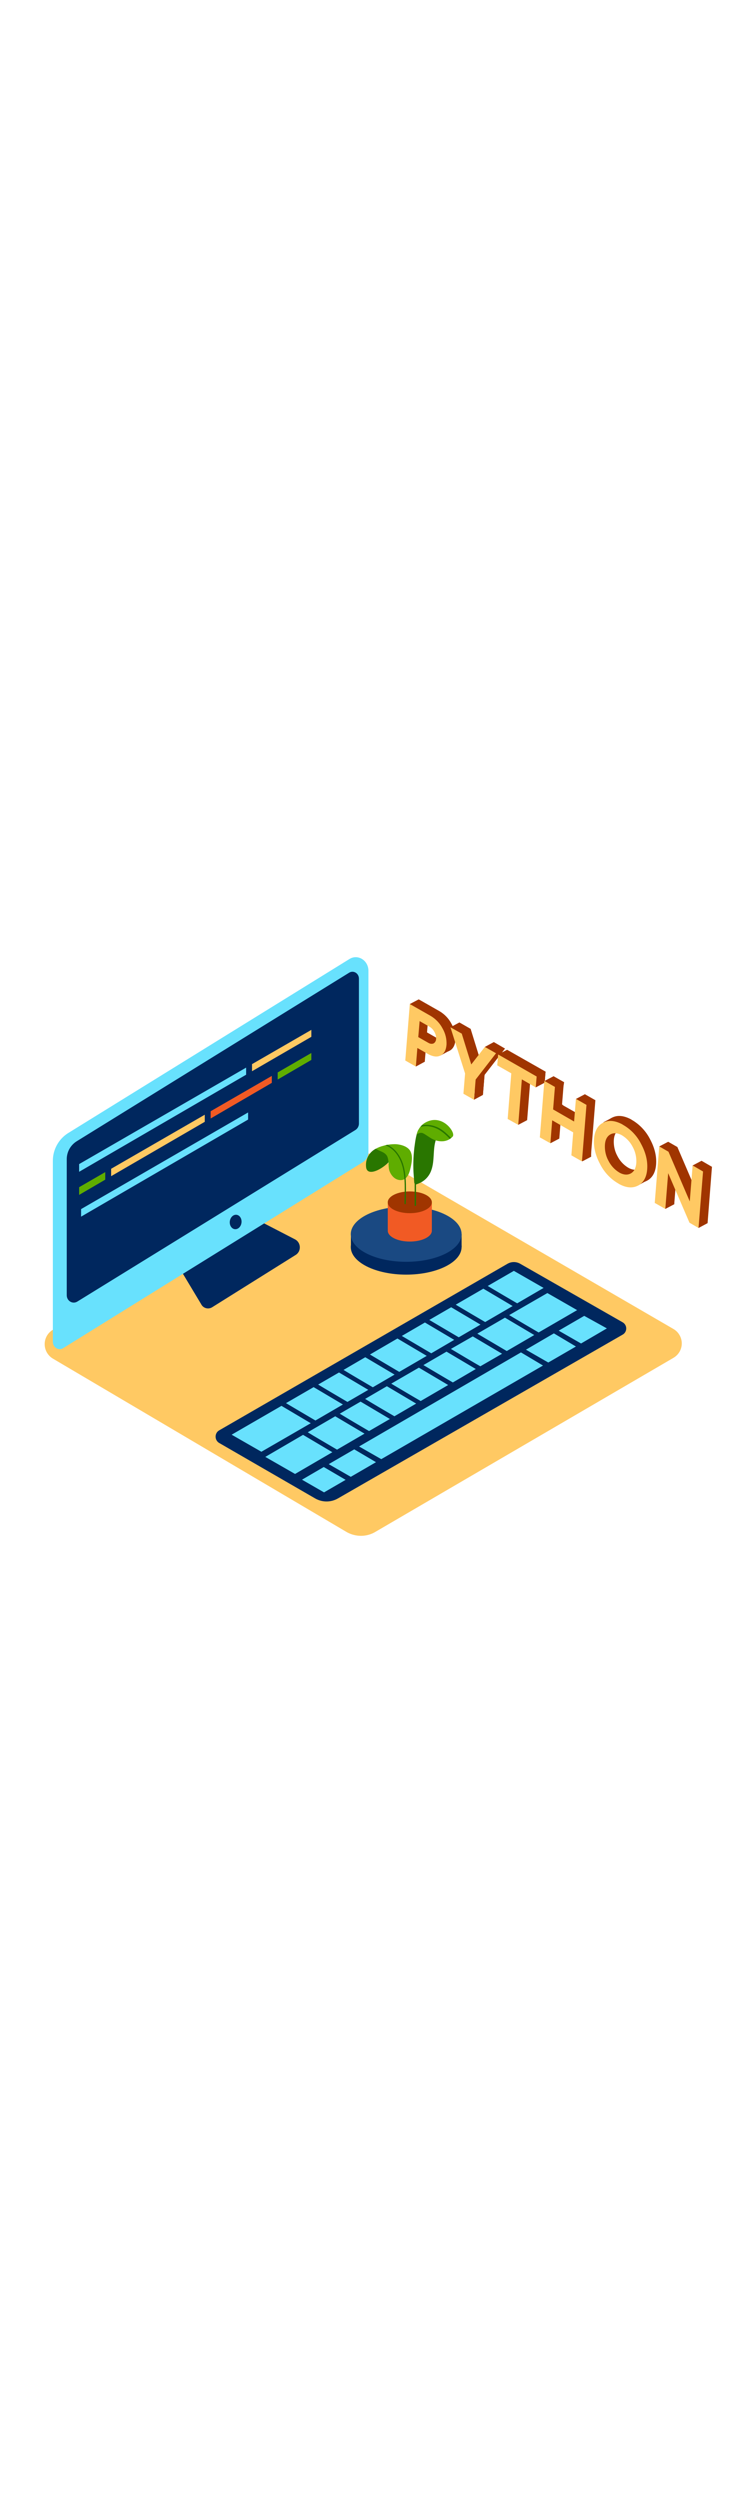 <svg version="1.1" id="Layer_1" xmlns="http://www.w3.org/2000/svg" xmlns:xlink="http://www.w3.org/1999/xlink" x="0px" y="0px" viewBox="0 0 500 500" style="width: 151px;" xml:space="preserve" data-imageid="python-24" imageName="Python" class="illustrations_image">
<style type="text/css">
	.st0_python-24{fill:#FFC963;}
	.st1_python-24{opacity:0.32;fill:url(#SVGID_1_);enable-background:new    ;}
	.st2_python-24{fill:url(#SVGID_00000066485999656575640510000011608035779413480100_);}
	.st3_python-24{opacity:0.32;fill:url(#SVGID_00000165925105461676590350000004220268124981240974_);enable-background:new    ;}
	.st4_python-24{fill:#00275E;}
	.st5_python-24{fill:#68E1FD;}
	.st6_python-24{fill:#5FAD00;}
	.st7_python-24{fill:#F15A24;}
	.st8_python-24{fill:#A03500;}
	.st9_python-24{fill:#1A4982;}
	.st10_python-24{opacity:0.32;fill:url(#Plant_Shadow-2_00000145743192036696105850000002736226143390721723_);enable-background:new    ;}
	.st11_python-24{fill:#297600;}
</style>
<path id="Base_python-24" class="st0_python-24" d="M248,437l198-115.6c5.3-3.1,7.1-9.8,4-15.1c-1-1.7-2.3-3-4-4L248.4,187.5c-2.7-1.6-6-1.9-9-0.9&#10;&#9;c-0.2,0.1,4.7-1.5,4.6-1.4L35.2,302.7c-5.3,3-7.2,9.7-4.2,15.1c1,1.7,2.3,3.1,4,4.1l194.8,115C235.5,440,242.3,440.1,248,437z"/>
<g id="Shadow_python-24">
	
		<linearGradient id="SVGID_1_-python-24" gradientUnits="userSpaceOnUse" x1="197.079" y1="210.252" x2="249.349" y2="249.252" gradientTransform="matrix(1 0 0 -1 0 502)">
		<stop offset="0" style="stop-color:#FFFFFF;stop-opacity:0"/>
		<stop offset="0.98" style="stop-color:#F15A24"/>
	</linearGradient>
	<path class="st1_python-24" d="M195.7,295.1c1.6,0.7,20,11.8,21.8,12.5l86.5-51.1l-9.1-20.6l-43-12.5l-91.2,50.9&#10;&#9;&#9;C176.1,283.3,179.5,287.7,195.7,295.1z"/>
	
		<linearGradient id="SVGID_00000103227783322711250660000009878480789545103247_-python-24" gradientUnits="userSpaceOnUse" x1="-408.171" y1="147.491" x2="-417.141" y2="132.241" gradientTransform="matrix(-1 0 0 -1 -97.25 502)">
		<stop offset="0" style="stop-color:#D4A397"/>
		<stop offset="1" style="stop-color:#FFC963"/>
	</linearGradient>
	<polyline style="fill:url(#SVGID_00000103227783322711250660000009878480789545103247_);" points="284.4,365.4 412.5,297.9 &#10;&#9;&#9;432,310.7 223.2,425 194.4,406.2 &#9;"/>
	
		<linearGradient id="SVGID_00000064316443848693934310000006034984999452384136_-python-24" gradientUnits="userSpaceOnUse" x1="89.403" y1="194.333" x2="141.663" y2="233.343" gradientTransform="matrix(1 0 0 -1 0 502)">
		<stop offset="0" style="stop-color:#FFFFFF;stop-opacity:0"/>
		<stop offset="0.98" style="stop-color:#F15A24"/>
	</linearGradient>
	<path style="opacity:0.32;fill:url(#SVGID_00000064316443848693934310000006034984999452384136_);enable-background:new    ;" d="&#10;&#9;&#9;M178.4,240l-16.4-4.8c-18.6,10.4-36.1,22.7-53.6,34.9c-12.2,8.5-24.9,16.6-37.3,25.1c2.3,1.2,5,2.6,8.1,4&#10;&#9;&#9;c1.6,0.7,20,11.8,21.8,12.5l86.5-51.1L178.4,240z"/>
</g>
<g id="Keyboard_python-24">
	<path class="st4_python-24" d="M344.5,259.1l67.9,38.8c2.2,1.3,3,4.1,1.7,6.4c-0.4,0.7-1,1.3-1.7,1.7L223.8,414.5c-4.7,2.7-10.4,2.7-15.1,0&#10;&#9;&#9;l-63.5-36.7c-2.3-1.3-3.1-4.3-1.8-6.6c0.4-0.8,1.1-1.4,1.8-1.8l190.9-110.3C338.7,257.6,341.9,257.6,344.5,259.1z"/>
	<path class="st5_python-24 targetColor" d="M241.9,321l19.4,11.5l-14.4,8.4c-4.1-2.4-15.7-9.2-19.4-11.5L241.9,321z" style="fill: rgb(104, 225, 253);"/>
	<path class="st5_python-24 targetColor" d="M263.2,308.6l19.4,11.5l-18.2,10.6c-3.2-1.9-14.9-8.8-19.4-11.5L263.2,308.6z" style="fill: rgb(104, 225, 253);"/>
	<path class="st5_python-24 targetColor" d="M340.3,263.8l19.7,11.3l-17.5,10.2c-2.8-1.6-14.7-8.6-19.5-11.5L340.3,263.8z" style="fill: rgb(104, 225, 253);"/>
	<path class="st5_python-24 targetColor" d="M298.8,287.9l19.4,11.5l-14.4,8.4c-3.4-2-15.1-8.9-19.5-11.5L298.8,287.9z" style="fill: rgb(104, 225, 253);"/>
	<path class="st5_python-24 targetColor" d="M320.1,275.6l19.4,11.5l-18.2,10.6c-2.1-1.2-14.3-8.4-19.5-11.5L320.1,275.6z" style="fill: rgb(104, 225, 253);"/>
	<path class="st5_python-24 targetColor" d="M224.5,331.1l19.4,11.5l-13.8,8c-4.1-2.4-15.8-9.3-19.4-11.5L224.5,331.1z" style="fill: rgb(104, 225, 253);"/>
	<path class="st5_python-24 targetColor" d="M281.4,298l19.4,11.5l-15.2,8.9c-3.6-2.1-15.2-9-19.5-11.5L281.4,298z" style="fill: rgb(104, 225, 253);"/>
	<path class="st5_python-24 targetColor" d="M207.7,340.8l19.4,11.5l-18.2,10.6c-3.8-2.2-15.4-9.1-19.5-11.5L207.7,340.8z" style="fill: rgb(104, 225, 253);"/>
	<polygon class="st5_python-24 targetColor" points="186.4,353.2 205.8,364.7 173.1,383.6 153.4,372.3 &#9;" style="fill: rgb(104, 225, 253);"/>
	<path class="st5_python-24 targetColor" d="M362.5,278.5l19.7,11.3l-25.5,14.8c-3.3-1.9-15-8.8-19.5-11.5L362.5,278.5z" style="fill: rgb(104, 225, 253);"/>
	<path class="st5_python-24 targetColor" d="M313.1,307.2l19.4,11.5l-14.4,8.3c-3.9-2.2-15.5-9.1-19.5-11.5L313.1,307.2z" style="fill: rgb(104, 225, 253);"/>
	<path class="st5_python-24 targetColor" d="M277.4,327.9l19.4,11.5L278.6,350c-3.7-2.1-15.3-9-19.5-11.5L277.4,327.9z" style="fill: rgb(104, 225, 253);"/>
	<path class="st5_python-24 targetColor" d="M295.7,317.3l19.4,11.5l-15.2,8.9c-4-2.3-15.6-9.2-19.5-11.5L295.7,317.3z" style="fill: rgb(104, 225, 253);"/>
	<path class="st5_python-24 targetColor" d="M256.2,340.2l19.4,11.5l-14.4,8.4c-4.5-2.6-16.2-9.5-19.4-11.5L256.2,340.2z" style="fill: rgb(104, 225, 253);"/>
	<path class="st5_python-24 targetColor" d="M238.8,350.4l19.4,11.5l-13.8,8c-4.5-2.6-16.3-9.6-19.4-11.5L238.8,350.4z" style="fill: rgb(104, 225, 253);"/>
	<path class="st5_python-24 targetColor" d="M334.4,294.8l19.4,11.5l-18.2,10.6c-2.9-1.7-14.7-8.7-19.5-11.5L334.4,294.8z" style="fill: rgb(104, 225, 253);"/>
	<path class="st5_python-24 targetColor" d="M222,360.1l19.4,11.5l-18.2,10.6c-4.2-2.5-15.9-9.3-19.4-11.5L222,360.1z" style="fill: rgb(104, 225, 253);"/>
	<polygon class="st5_python-24 targetColor" points="220.1,383.9 195.4,398.3 175.7,387 200.7,372.4 &#9;" style="fill: rgb(104, 225, 253);"/>
	<polygon class="st5_python-24 targetColor" points="234.6,382 249,390.5 232.3,400.2 217.7,391.8 &#9;" style="fill: rgb(104, 225, 253);"/>
	<polygon class="st5_python-24 targetColor" points="228.9,402.2 214.6,410.5 200,402.1 214.4,393.7 &#9;" style="fill: rgb(104, 225, 253);"/>
	<polygon class="st5_python-24 targetColor" points="386.9,293.6 401.9,301.9 384.8,311.9 370,303.4 &#9;" style="fill: rgb(104, 225, 253);"/>
	<polygon class="st5_python-24 targetColor" points="366.8,305.2 381.4,313.9 363.1,324.5 348.3,316 &#9;" style="fill: rgb(104, 225, 253);"/>
	<polygon class="st5_python-24 targetColor" points="345,317.8 359.6,326.5 252.5,388.5 237.8,380.1 &#9;" style="fill: rgb(104, 225, 253);"/>
</g>
<g id="Monitor_python-24">
	<path class="st4_python-24" d="M172.1,230.9l23.4,12.1c2.9,1.6,3.9,5.3,2.3,8.2c-0.5,0.8-1.1,1.5-1.9,2l-55.4,34.7c-2.4,1.5-5.6,0.8-7.1-1.7&#10;&#9;&#9;c0-0.1-0.1-0.1-0.1-0.2l-13.5-22.5"/>
	<path class="st5_python-24 targetColor" d="M44.9,172.7L231.4,57.3c5.6-3.5,12.6,0.9,12.6,7.8v120.1c0,2.6-1.3,5.1-3.5,6.5L41.8,315&#10;&#9;&#9;c-3,1.9-6.8-0.5-6.8-4.2V191.2C34.9,183.7,38.7,176.7,44.9,172.7z" style="fill: rgb(104, 225, 253);"/>
	<path class="st4_python-24" d="M231.3,66.3L50.6,178.1c-4,2.6-6.4,7-6.4,11.8v90c0,3.8,3.8,6.1,6.9,4.3l184.3-113.7c1.4-0.9,2.3-2.5,2.3-4.2&#10;&#9;&#9;v-96C237.7,66.8,234.2,64.6,231.3,66.3z"/>
	
		<ellipse transform="matrix(0.123 -0.992 0.992 0.123 -92.684 357.82)" class="st4_python-24" cx="156.1" cy="231.4" rx="4.8" ry="3.9"/>
	<polygon class="st0_python-24" points="166.9,126.9 166.9,131.6 206.2,108.8 206.2,104.2 &#9;"/>
	<polygon class="st5_python-24 targetColor" points="163,129.2 52.4,193.1 52.4,198.2 163,133.9 &#9;" style="fill: rgb(104, 225, 253);"/>
	<polygon class="st6_python-24" points="69.7,198.4 52.4,208.4 52.4,213.5 69.7,203.4 &#9;"/>
	<polygon class="st0_python-24" points="73.6,196.2 73.6,201.1 135.6,165.1 135.6,160.4 &#9;"/>
	<polygon class="st7_python-24" points="139.5,158.1 139.5,162.9 180,139.3 180,134.7 &#9;"/>
	<polygon class="st6_python-24" points="183.9,132.4 183.9,137.1 206.2,124.1 206.2,119.5 &#9;"/>
	<polygon class="st5_python-24 targetColor" points="164.3,158.9 53.7,222.9 53.7,227.9 164.3,163.6 &#9;" style="fill: rgb(104, 225, 253);"/>
</g>
<g id="Phyton_python-24">
	<polyline class="st8_python-24" points="275.4,128.5 281.3,125.3 280,120.5 274.4,119.8 &#9;"/>
	<polyline class="st8_python-24" points="271.4,87.1 277.3,84 279.2,92.5 273.4,93.2 &#9;"/>
	<polyline class="st8_python-24" points="291.7,121.2 297.6,118 293.3,115.2 289.9,117.4 &#9;"/>
	<polyline class="st8_python-24" points="287,96.5 293,110 297.1,110 298.3,102.5 291.4,96.5 &#9;"/>
	<path class="st8_python-24" d="M299,100.2c1.9,3.3,2.8,7,2.6,10.8c-0.3,3.5-1.6,5.9-4,7.1c-2.2,1.1-4.7,0.8-7.7-0.7c-0.3-0.1-0.6-0.3-0.9-0.5&#10;&#9;&#9;l-6.7-3.8l-1,12.3l-7-4l3-37.4l13.7,7.8C294.4,93.8,297.2,96.7,299,100.2z M294.7,107c0.1-1.6-0.3-3.2-1.1-4.6&#10;&#9;&#9;c-0.8-1.5-1.9-2.7-3.4-3.5l-6.5-3.7l-0.9,10.7l6.5,3.7l0.4,0.2c1,0.6,2.2,0.7,3.3,0.3C294.1,109.4,294.7,108.2,294.7,107"/>
	<polygon class="st8_python-24" points="335.8,117.4 361.3,131.9 360.7,139.2 351.5,133.9 349.1,164 342.1,160 344.5,129.9 335.2,124.6 &#9;"/>
	<polygon class="st8_python-24" points="304.2,99.3 311.7,103.6 318,124 327,112.3 334.4,116.6 320.9,134 319.8,147.3 312.9,143.3 313.9,130 &#9;&#10;&#9;&#9;"/>
	<polygon class="st8_python-24" points="366.4,134.9 373.4,138.8 372.2,153.8 386.1,161.7 387.3,146.8 394.3,150.8 391.3,188.1 384.3,184.1 &#10;&#9;&#9;385.5,168.9 371.6,161 370.4,176.2 363.4,172.2 &#9;"/>
	<path class="st8_python-24" d="M430.5,176.6c3.1,5.8,4.4,11.3,4,16.7c-0.4,5.4-2.5,9-6.2,10.9c-3.4,1.7-7.3,1.4-11.8-0.8l-1.2-0.7&#10;&#9;&#9;c-5.2-3.1-9.4-7.5-12.1-12.9c-3.1-5.8-4.4-11.3-4-16.7c0.4-5.4,2.5-9,6.2-10.8c3.4-1.7,7.3-1.4,11.8,0.8c0.4,0.2,0.8,0.4,1.2,0.7&#10;&#9;&#9;C423.6,166.8,427.8,171.3,430.5,176.6z M427.3,189.2c0.2-3.6-0.6-7.3-2.3-10.5c-1.6-3.2-4-5.9-7.1-7.8l-0.7-0.4&#10;&#9;&#9;c-2.6-1.3-5-1.4-7-0.3c-2.2,1.2-3.5,3.6-3.7,7c-0.2,3.6,0.6,7.3,2.3,10.4c1.6,3.2,4,5.9,7.1,7.8c0.2,0.1,0.4,0.2,0.7,0.4&#10;&#9;&#9;c2.6,1.3,5,1.4,7,0.3C425.8,195,427,192.6,427.3,189.2"/>
	<polygon class="st8_python-24" points="442.5,178.3 448.6,181.8 462.7,214.7 464.6,190.9 471.5,194.9 468.6,232.2 462.5,228.8 448.4,195.9 &#10;&#9;&#9;446.5,219.7 439.5,215.7 &#9;"/>
	<polyline class="st8_python-24" points="298.3,102.5 304.2,99.3 311.7,103.6 309.1,106.5 314.1,126.5 310.9,130.2 &#9;"/>
	<polyline class="st8_python-24" points="321.1,115.5 327,112.3 334.4,116.6 320.9,134 319.8,147.3 313.9,150.5 315,137.1 &#9;"/>
	<polyline class="st8_python-24" points="329.9,120.5 335.8,117.4 361.3,131.9 360.7,139.2 354.8,142.3 &#9;"/>
	<polyline class="st8_python-24" points="343.2,167.1 349.1,164 343.2,156.9 &#9;"/>
	<path class="st8_python-24" d="M392,154.9l-4.6-8.1l-5.9,3.1l0.4,11.3l-2.9-1.3l-7.8-7.3l2.4-13.7l-7-4l-5.9,3.1l13.5,28.8&#10;&#9;&#9;c0.8-0.8,2.2-0.8,3,0c0,0,0.1,0.1,0.1,0.2c2.7,3.1,5.4,6.2,5.8,10.4c0.1,0.9-0.4,1.7-1.1,2.1c-0.2,0.6-0.6,1.2-1.2,1.5l4.8,10.3&#10;&#9;&#9;l5.9-3.1l-0.4-22.8L392,154.9z"/>
	<polyline class="st8_python-24" points="364.5,179.3 370.4,176.2 367.5,171.2 362.1,172.3 &#9;"/>
	<path class="st8_python-24" d="M396.6,181.4c0.1,1,4.6,21.1,9.9,20.6s7.3-1.8,7.3-1.8l-9.5-12.8l-4.9-7.5L396.6,181.4z"/>
	<polygon class="st8_python-24" points="416.9,166.4 428.7,177.6 430,185.2 427.1,191 420.2,181.4 415.8,172.1 412.2,168.1 &#9;"/>
	<polyline class="st8_python-24" points="399.6,165.4 405.5,162.3 404,166.4 400.5,166.7 &#9;"/>
	<polyline class="st8_python-24" points="422.4,207.3 430,203.1 427.7,201 424.7,203.6 &#9;"/>
	<polyline class="st8_python-24" points="436.6,181.4 442.5,178.3 452.3,194.6 456.1,205.3 458.1,211.2 458.7,194 464.6,190.9 469.2,198.2 &#10;&#9;&#9;464.8,214.7 468.6,232.2 462.6,235.4 449.6,208.4 446.5,203.6 446.5,219.7 440.6,222.8 &#9;"/>
	<path class="st0_python-24" d="M293.1,103.3c1.9,3.3,2.8,7,2.6,10.8c-0.3,3.6-1.6,5.9-4,7.1c-2.2,1.1-4.7,0.8-7.7-0.7l-0.9-0.5l-6.7-3.8&#10;&#9;&#9;l-1,12.3l-7-4l3-37.4l13.7,7.8C288.5,96.9,291.3,99.8,293.1,103.3z M288.8,110.2c0.1-1.6-0.3-3.2-1.1-4.6c-0.8-1.5-1.9-2.7-3.3-3.5&#10;&#9;&#9;l-6.5-3.7L277,109l6.5,3.7c0.1,0.1,0.2,0.1,0.4,0.2c1,0.6,2.2,0.7,3.2,0.3C288.2,112.6,288.8,111.4,288.8,110.2"/>
	<polygon class="st0_python-24" points="329.9,120.5 355.4,135.1 354.8,142.3 345.6,137 343.2,167.1 336.2,163.2 338.6,133 329.3,127.7 &#9;"/>
	<polygon class="st0_python-24" points="298.3,102.5 305.8,106.7 312.1,127.1 321.1,115.5 328.5,119.7 315,137.1 313.9,150.5 306.9,146.5 &#10;&#9;&#9;308,133.1 &#9;"/>
	<polygon class="st0_python-24" points="360.5,138 367.5,142 366.3,156.9 380.2,164.9 381.4,149.9 388.4,153.9 385.4,191.3 378.4,187.3 &#10;&#9;&#9;379.6,172.1 365.7,164.1 364.5,179.3 357.5,175.4 &#9;"/>
	<path class="st0_python-24" d="M424.6,179.8c3.1,5.8,4.4,11.3,4,16.7c-0.4,5.4-2.5,9-6.2,10.9c-3.4,1.7-7.3,1.5-11.8-0.8&#10;&#9;&#9;c-0.4-0.2-0.8-0.4-1.2-0.7c-5.2-3-9.3-7.5-12-12.8c-3.1-5.8-4.4-11.3-4-16.7c0.4-5.4,2.5-9,6.2-10.8c3.4-1.7,7.3-1.4,11.8,0.8&#10;&#9;&#9;c0.4,0.2,0.8,0.4,1.2,0.7C417.7,170,421.9,174.4,424.6,179.8z M421.4,192.3c0.2-3.6-0.6-7.3-2.3-10.4c-1.6-3.2-4-5.9-7.1-7.8&#10;&#9;&#9;l-0.7-0.4c-2.6-1.3-5-1.4-7-0.3c-2.2,1.2-3.5,3.5-3.7,7c-0.2,3.6,0.6,7.3,2.3,10.4c1.6,3.2,4,5.9,7.1,7.8l0.7,0.4&#10;&#9;&#9;c2.6,1.3,5,1.4,7,0.3C419.9,198.1,421.1,195.8,421.4,192.3"/>
	<polygon class="st0_python-24" points="436.6,181.4 442.7,184.9 456.8,217.8 458.7,194 465.6,198 462.6,235.4 456.6,231.9 442.5,199.1 &#10;&#9;&#9;440.6,222.8 433.6,218.8 &#9;"/>
</g>
<g id="Plant_Shadow_python-24">
	<ellipse class="st4_python-24" cx="269" cy="248" rx="36.7" ry="18.3"/>
	<polyline class="st4_python-24" points="232.4,239.5 232.4,248 305.7,248 305.7,239.5 &#9;"/>
	<ellipse class="st9_python-24" cx="269" cy="239.5" rx="36.7" ry="18.3"/>
</g>
<linearGradient id="Plant_Shadow-2_00000141442651999833906030000011036319882758082979_-python-24" gradientUnits="userSpaceOnUse" x1="243.828" y1="242.961" x2="257.788" y2="262.811" gradientTransform="matrix(1 0 0 -1 0 502)">
	<stop offset="0" style="stop-color:#FFFFFF;stop-opacity:0"/>
	<stop offset="1" style="stop-color:#F15A24"/>
</linearGradient>
<polyline id="Plant_Shadow-2_python-24" style="opacity:0.32;fill:url(#Plant_Shadow-2_00000141442651999833906030000011036319882758082979_);enable-background:new    ;" points="&#10;&#9;287.3,238 239.5,265.5 219.8,252.4 262.9,228.9 "/>
<g id="Plant_python-24">
	<polyline class="st7_python-24" points="256.8,218.4 256.8,236.5 286,236.5 286,218.4 &#9;"/>
	<ellipse class="st8_python-24" cx="271.4" cy="218.4" rx="14.6" ry="7.2"/>
	<ellipse class="st7_python-24" cx="271.4" cy="237.2" rx="14.6" ry="7.2"/>
	<path class="st11_python-24" d="M287.8,176.5c-3.1-1.3-7.4-5.5-11.1-5.3c-1.4,3.5-1.8,7.6-2.3,11.1c-0.7,6.1-0.9,12.3-0.4,18.5&#10;&#9;&#9;c0.1,1.4,0.2,2.7,0.3,4.1c0,0.4,0.1,0.8,0.3,1.2v14.3c0,0.3,0.3,0.4,0.5,0.4c0.2,0,0.4-0.2,0.4-0.4v-13.8c1.5-0.5,2.9-1.1,4.2-1.9&#10;&#9;&#9;c2.7-1.7,4.8-4.3,5.9-7.4c2.4-6.6,0.9-13.9,3.1-20.4C288.4,176.7,288.1,176.6,287.8,176.5z"/>
	<path class="st6_python-24" d="M281.5,165.7c-1.7,1-3.2,2.5-4.2,4.3c-0.3,0.4-0.5,0.8-0.7,1.3l-0.1,0.3l0,0c-0.3,0.7-0.5,1.5-0.7,2.3&#10;&#9;&#9;c0.3-0.6,0.9-1,1.5-1.2c0.8-0.3,1.6-0.4,2.4-0.2c0.8,0.3,1.5,0.7,2.2,1.2c1,0.6,2,1.3,3.1,2c4.8,3.1,11.3,3.4,15-1.1&#10;&#9;&#9;c0.1-0.2,0.1-0.4,0.1-0.5C300.8,170.8,292.2,159.5,281.5,165.7z"/>
	<path class="st11_python-24" d="M298,176.3c0.2-0.1,0.4-0.3,0.6-0.4c0-0.1,0-0.3-0.1-0.3c-2.9-3-6.1-6-10.1-7.4c-2.9-1.1-6-1.4-9-0.9&#10;&#9;&#9;c-0.3,0.4-0.6,0.8-0.9,1.2c3.3-1.1,7.4-0.4,10.3,0.9c3.5,1.5,6.4,4.2,9,6.9C297.9,176.3,297.9,176.3,298,176.3z"/>
	<path class="st11_python-24" d="M248.9,182.9c-4.3,2.2-6.9,6.8-6.5,11.7c0.3,8.6,14.5,0.2,18.3-7.1s4.4,3.1,4.4,3.1"/>
	<path class="st6_python-24" d="M261.7,179.9c-2.7,0-5.3,0.3-7.9,1.1c-1.7,0.4-3.4,1.1-4.9,1.9c0.9,0.6,1.8,1.1,2.8,1.5&#10;&#9;&#9;c1.8,0.7,3.6,1.6,4.6,3.3c0.2,0.4,0.4,0.8,0.5,1.3c0.9,2.8,0.1,6.3,1.3,9.1s3.5,5.4,6.9,5.6c4,0.2,5.8-3.6,6.6-6.9&#10;&#9;&#9;s1.9-7.9,0.6-11.3C270.9,181.5,265.5,180,261.7,179.9z"/>
	<path class="st11_python-24" d="M267,193.3c-1.7-5.4-5.2-10.6-10.5-13h-0.2l-0.2,0.1c-0.3,0.1-0.6,0.2-1,0.2c6.1,2.2,9.9,8.2,11.5,14.4&#10;&#9;&#9;c2,7.8,1.3,16.3,1.3,24.3c0,0.2,0.2,0.4,0.4,0.4c0.2,0,0.4-0.2,0.4-0.4C268.8,210.8,269.5,201.6,267,193.3z"/>
</g>
</svg>